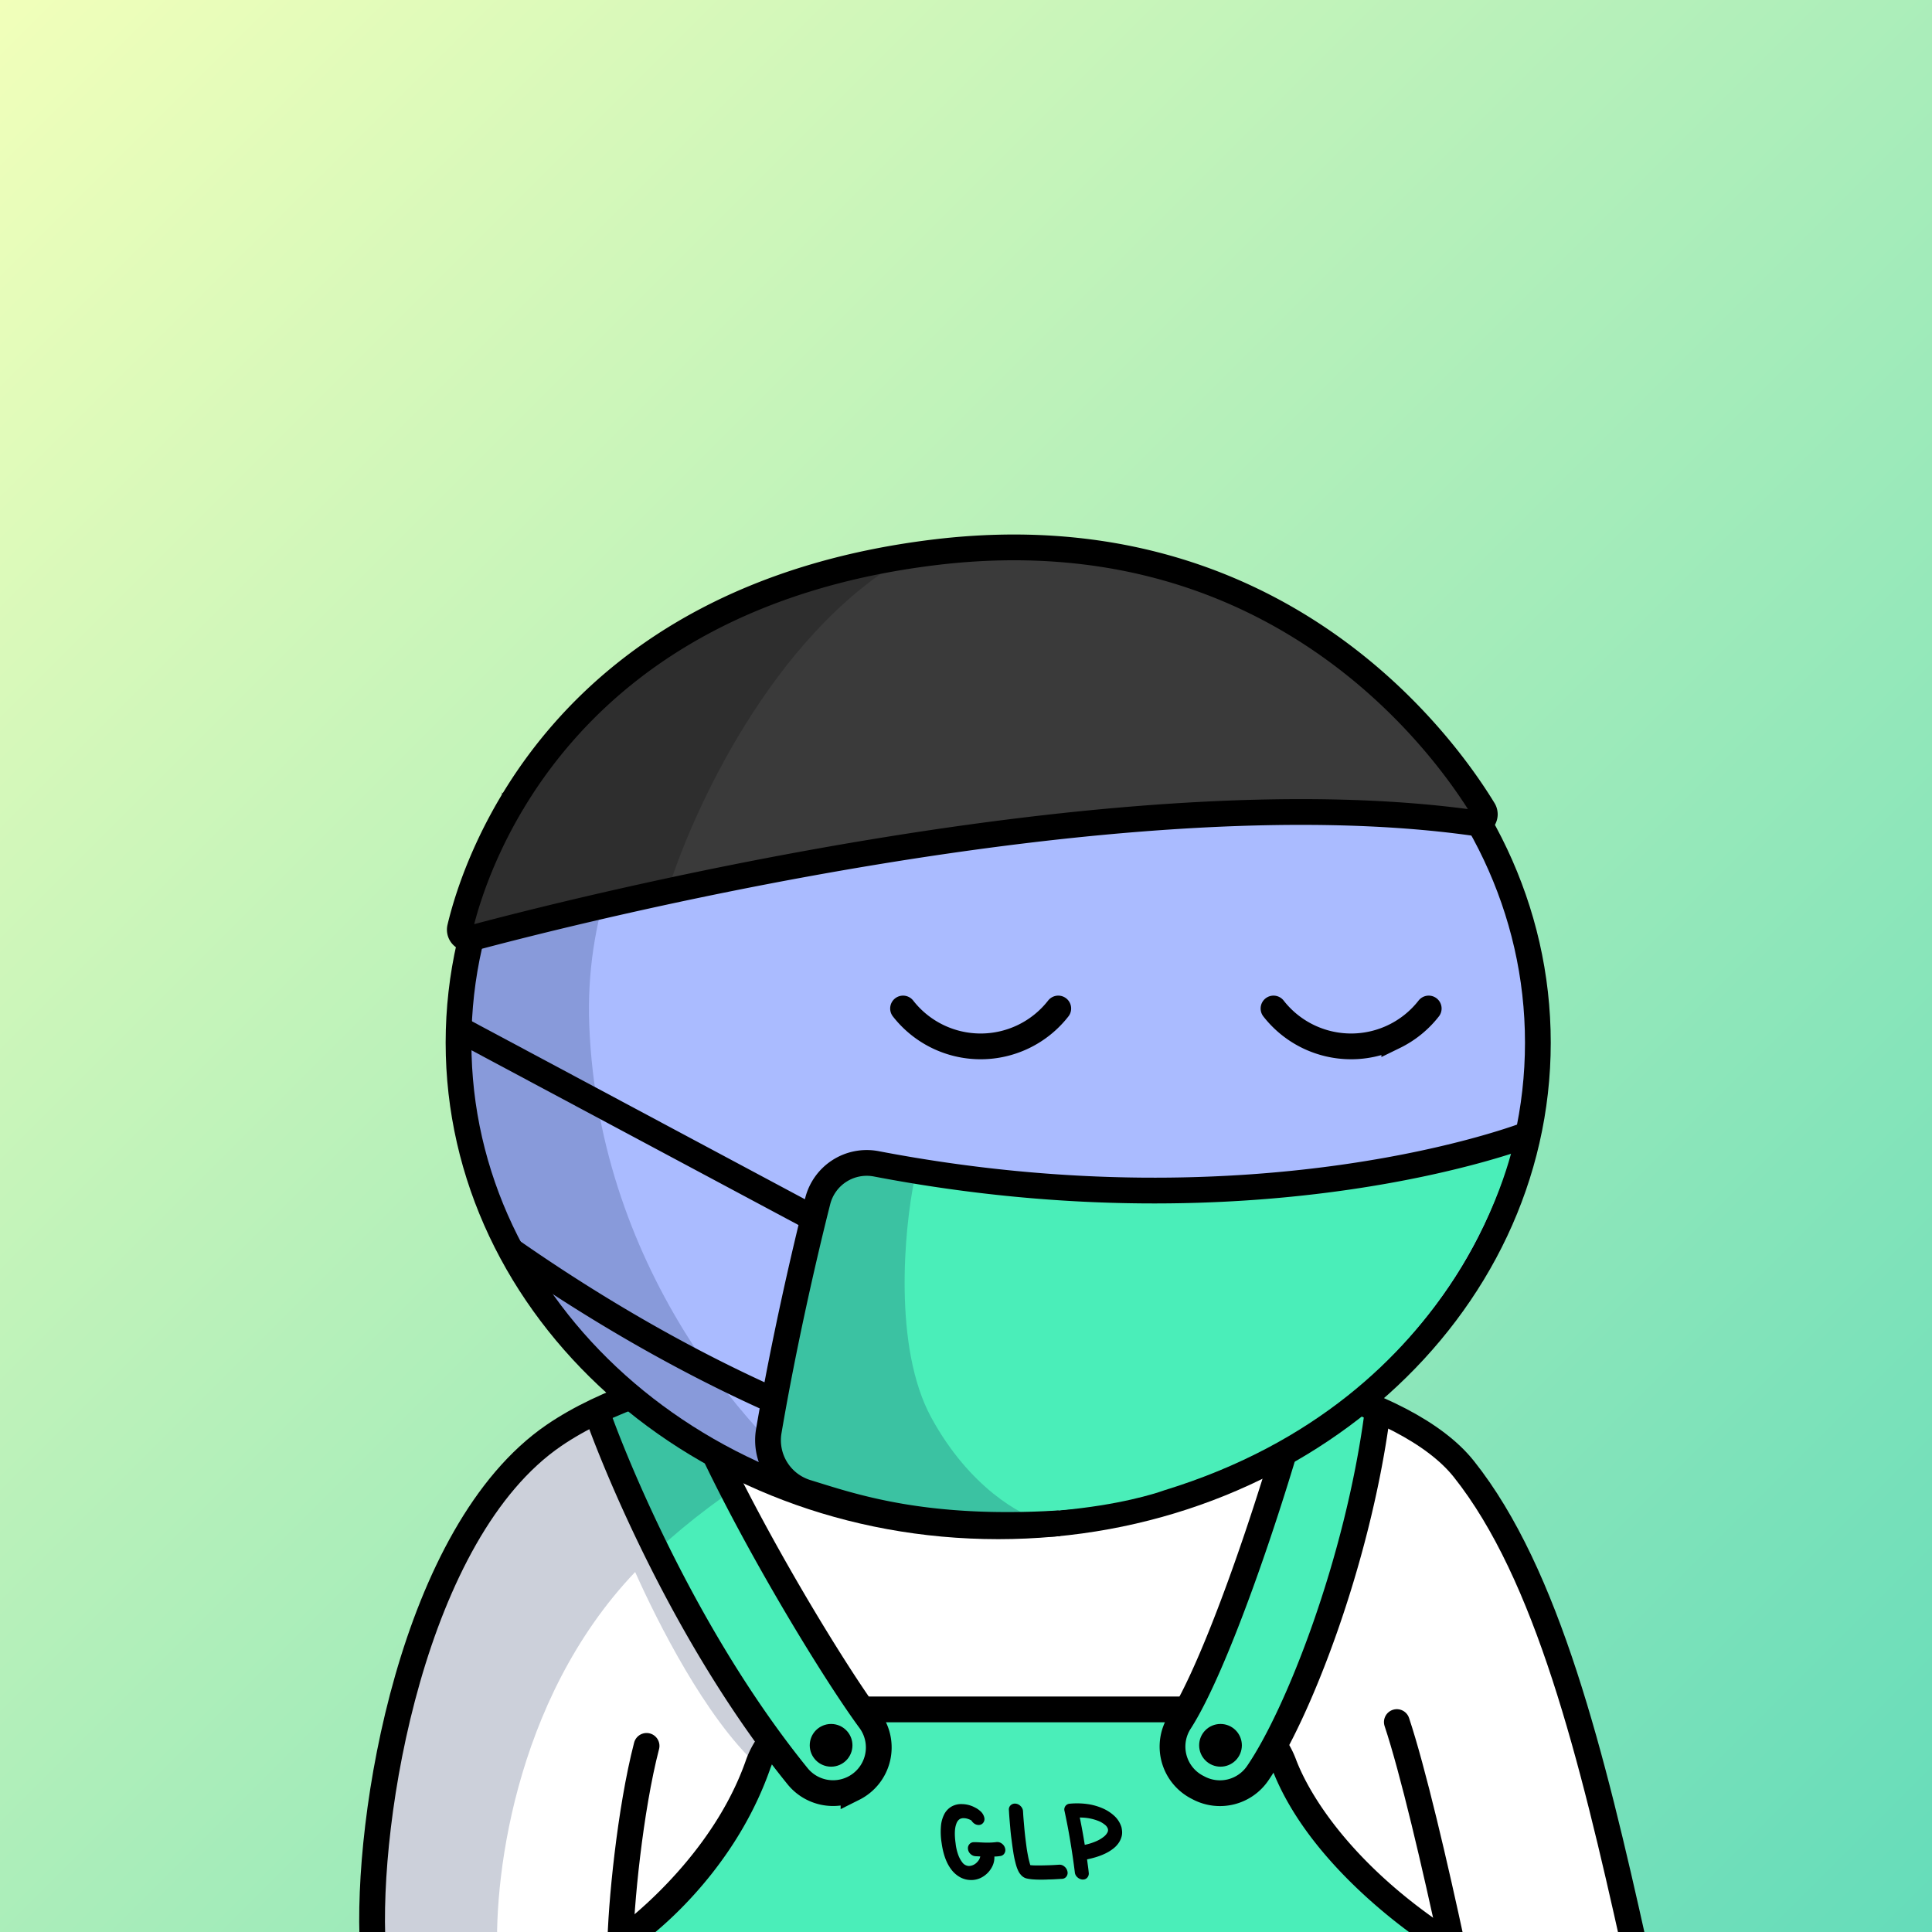 <svg
      xmlns="http://www.w3.org/2000/svg"
      preserveAspectRatio="xMidYMin meet"
      fill="none"
      viewBox="0 0 1500 1500"
    >
      <rect x="0" y="0" width="1500" height="1500" fill="#808080" stroke="none"/>
      <g>
      <path fill="url(#prefix__paint0_linear_53_30460)" d="M0 0h1500v1500H0z"/><defs><linearGradient id="prefix__paint0_linear_53_30460" x1="0" y1="0" x2="1500" y2="1500" gradientUnits="userSpaceOnUse"><stop stop-color="#F1FFBA"/><stop offset="1" stop-color="#65DCBA"/></linearGradient></defs>
      <g clip-path="url(#prefix__clip0_53_28546)"><path d="M1263 1500H289.33l3.73-66.49 22.17-107.35L350 1210.5l64.5-87s17.71-5.24 49.5-22c0-15.48-3.27-11.17 5.5-3.5 9.18-4.83 18.47-7.58 29.94-13H503c6.96-3.29 10.74-4.62 18.5-8 64.69-28.13 216.5-36 216.5-36s154.86-8.26 305 43c6.21 2.12 35.41 17.63 41.5 20 145.5 76.5 178.5 396 178.5 396z" fill="#fff"/><path d="M1120.22 1500H492.75l63.3-66.84 42-80.49.34-.65L509 1201.57l-38-89.15-2.66-6.25-.73-1.69c-.002-.04-3.113-4.44-3.11-4.48l31-14 10-2.5 24.5-9 28.59 59.88v.08l86.22 157.7c.06.1.13.19.18.28l24.2 34.72h246.5l21-28.57 10-13.56 17.21-55.83 22.47-72.91v-.09l21.63-69.7 25-10.44 36.5 20.94-5.33 7.99-1.69 9.53-10.23 57.79-8.9 50.24-13.5 33.18-40.28 99.07-.9 2.21-1.4 3.44 52.71 77.83 70.33 54 4.43 3.39 5.48 4.33z" fill="#4AEEB9"/><path d="M468.001 1094c149.6-59.6 294-54.83 347.5-45-60.865 12.72-204.146 61.06-305.043 154.5L593.5 1345l-5.5 25.5c-40.4-37.2-77.581-111.33-94.871-150-95.084 99.83-110.861 243.43-106.627 304l-99.502-13c-1.6-110.8 39-247.5 59.5-302l39.501-52.5 15.5-20.5 66.5-42.5z" fill="#001647" fill-opacity=".2"/><path d="M780.324 1434.93c.215.68.279 1.39.189 2.09-.09.7-.333 1.38-.711 1.97a4.278 4.278 0 01-1.424 1.42c-.58.36-1.235.57-1.912.63-.757.12-1.502.2-2.246.27-.744.06-1.467.09-2.188.1.099 2.27-.294 4.53-1.151 6.63a19.416 19.416 0 01-9.795 10.12 17.29 17.29 0 01-7.084 1.5l-.41-.02c-2.76-.04-5.47-.74-7.908-2.03a21.42 21.42 0 01-6.727-5.66c-3.997-4.99-6.622-11.99-7.875-21-.726-4.47-.893-9-.499-13.51a24.64 24.64 0 012.899-9.57c.714-1.2 1.591-2.3 2.606-3.26.99-.94 2.112-1.74 3.331-2.35 1.077-.53 2.213-.94 3.384-1.2 1.232-.29 2.498-.41 3.762-.36 3.633 0 7.21.91 10.402 2.64 1.451.7 2.796 1.6 3.992 2.67a9.443 9.443 0 013.296 5.4c.137.67.122 1.37-.045 2.05-.167.67-.481 1.3-.92 1.83-.418.52-.949.94-1.553 1.22-.605.28-1.266.42-1.932.4a5.734 5.734 0 01-3.234-.99 7.929 7.929 0 01-2.388-2.52c-.482-.29-.981-.54-1.494-.76-.671-.28-1.362-.52-2.068-.7-.778-.2-1.575-.3-2.377-.32a6.71 6.71 0 00-2.432.39c-1.606.68-2.761 2.15-3.464 4.4-1.183 3.39-1.326 8.28-.43 14.68a37.867 37.867 0 002.337 9.78c.712 1.8 1.665 3.49 2.833 5.03a6.705 6.705 0 002.228 2.01c.884.49 1.867.78 2.876.84a8.833 8.833 0 003.568-.85 8.891 8.891 0 002.932-2.2 8.48 8.48 0 002.39-4.36c-.56-.02-1.119-.05-1.678-.08-.56-.03-1.109-.05-1.668-.08a6.018 6.018 0 01-4.084-1.63 6.088 6.088 0 01-2.118-3.92c-.1-.67-.056-1.35.13-2 .186-.64.51-1.25.948-1.76.422-.51.955-.92 1.559-1.19a4.407 4.407 0 011.925-.4l.09.01c.881-.01 1.731 0 2.541.02.81.02 1.598.08 2.387.12 1.998.1 3.886.2 5.799.18 2.246 0 4.489-.14 6.719-.42a5.77 5.77 0 014.167 1.16 6.41 6.41 0 012.525 3.58zM809.785 1459.36a102.9 102.9 0 01-5.583-.08c-1.508-.08-2.746-.14-3.711-.28-.964-.14-1.721-.21-2.266-.33-.545-.12-.942-.19-1.169-.25a7.588 7.588 0 01-2.101-.83 8.992 8.992 0 01-2.468-2.12 12.745 12.745 0 01-1.998-3.1c-.455-.98-.853-1.98-1.193-3a44.13 44.13 0 01-1.044-3.75 74.323 74.323 0 01-1.503-7.43c-.45-2.81-.894-5.96-1.331-9.46-.408-2.92-.731-5.76-.967-8.52l-.633-7.39c-.173-2.17-.295-3.94-.376-5.32-.082-1.38-.125-2.13-.139-2.24-.078-.67.004-1.35.239-1.98.235-.63.617-1.2 1.113-1.66a4.736 4.736 0 011.768-1.06c.659-.23 1.359-.3 2.051-.23 1.532.16 2.954.87 3.996 2a6.02 6.02 0 011.805 3.97c-.003.06.039.63.104 1.73.065 1.11.162 2.57.312 4.4.149 1.83.334 3.94.545 6.33.211 2.39.46 4.85.754 7.39.36 3.02.713 5.79 1.05 8.27.337 2.48.767 4.7 1.14 6.66.373 1.97.744 3.36 1.038 4.48.295 1.13.523 1.97.725 2.53 1.549.17 3.107.24 4.665.23 1.851.02 3.804.01 5.849-.04 2.045-.04 4.09-.1 6.127-.19s3.895-.21 5.604-.33a5.665 5.665 0 014.118 1.33 6.675 6.675 0 012.425 3.79 4.711 4.711 0 01-.708 3.97c-.381.55-.88 1-1.462 1.33-.582.32-1.23.51-1.896.55l-1.004.04-2.39.15-3.383.19c-1.265.05-2.609.1-4.011.11-.773.05-1.486.08-2.147.09l-1.945.05zM840.538 1459.28a6.535 6.535 0 01-4.065-1.79 5.791 5.791 0 01-1.988-3.91c-.954-7.66-2.111-15.6-3.47-23.82a472.115 472.115 0 00-4.511-23.63 4.549 4.549 0 01.676-3.91c.387-.54.89-.98 1.473-1.3a4.33 4.33 0 011.892-.53c4.573-.44 9.182-.35 13.733.28 4.108.57 8.118 1.7 11.918 3.36a32.179 32.179 0 019.085 5.94 19.763 19.763 0 015.451 8.77c.22 1.02.372 2.07.456 3.11.099 1.34-.025 2.69-.369 3.99a16.03 16.03 0 01-1.988 4.54 19.016 19.016 0 01-4.237 4.66c-4.718 3.86-11.585 6.72-20.602 8.57.224 1.74.448 3.47.693 5.19.245 1.71.441 3.41.597 5.1a4.758 4.758 0 01-1.029 3.77c-.412.51-.937.92-1.535 1.2-.597.27-1.25.41-1.908.39l-.272.02zm-2.187-48.16a467.926 467.926 0 013.85 21.21 45.103 45.103 0 009.535-3.09c1.84-.84 3.573-1.9 5.164-3.15a10.464 10.464 0 002.779-3.15 3.927 3.927 0 00.499-2.98 6.65 6.65 0 00-2.294-3.19 18.776 18.776 0 00-4.734-2.85 38.087 38.087 0 00-14.8-2.78l.001-.02zM1122.41 1495.71l-2.72 4-2.86 4.25h-17.5c-39.37-28.33-90.91-75.45-111.93-131.12a55.169 55.169 0 00-3.61-7.72c-.66-1.18-1.36-2.32-2.1-3.44l6.48-4.3.45-.3 9.73-6.46a75.56 75.56 0 017.76 15.16c11.29 29.89 43.29 78.46 107.78 124 2.74 2 5.58 3.98 8.52 5.93z" fill="#000"/><path d="M669.16 1327.18h252.95" stroke="#000" stroke-width="20" stroke-miterlimit="10"/><path d="M605.91 1358.65c-.44.57-.86 1.15-1.27 1.74a53.595 53.595 0 00-6.74 13.12c-23 65.59-68.45 109.28-89 126.49l-21.15 3-5.79-8.16c.12-.09 2.66-1.91 6.85-5.38 17.35-14.29 68.14-59.52 90.22-122.56a73.51 73.51 0 0111-20.38l8.06 6.15 1.88 1.43 5.94 4.55z" fill="#000"/><path d="M465.53 1102.37s54.7 154.47 153.72 276.69a35.46 35.46 0 0020.062 12.32c7.895 1.7 16.135.66 23.358-2.95a35.406 35.406 0 0011.903-9.66 35.46 35.46 0 006.988-29.11 35.456 35.456 0 00-6.221-14.01c-32.71-44.41-111.58-175.36-143.84-260.15M1010.94 1078.69c-26.5 97.87-68.13 216.54-94.92 258.09a35.487 35.487 0 00-4.498 28.38 35.485 35.485 0 0017.988 22.4l1.37.71c7.688 3.98 16.565 5 24.959 2.89a35.516 35.516 0 0020.611-14.37c31.17-45.55 77.27-163 92.71-277.8" stroke="#000" stroke-width="20" stroke-miterlimit="10"/><path d="M645.26 1371.64c9.157 0 16.58-7.42 16.58-16.58 0-9.16-7.423-16.58-16.58-16.58-9.157 0-16.58 7.42-16.58 16.58 0 9.16 7.423 16.58 16.58 16.58zM947.6 1371.64c9.157 0 16.58-7.42 16.58-16.58 0-9.16-7.423-16.58-16.58-16.58-9.157 0-16.58 7.42-16.58 16.58 0 9.16 7.423 16.58 16.58 16.58z" fill="#000"/><path d="M289.5 1512.5c-6-101.5 31-323.03 140.5-398 158.5-108.51 616.5-87 706.5 26 64.91 81.5 99.5 222.5 132.5 371M1084.5 1337c12.33 37 29.5 110.3 43.5 175.5m-646.5 0c.333-32.83 7.7-107.6 20.5-157" stroke="#000" stroke-width="20" stroke-linecap="round"/></g><defs><clipPath id="prefix__clip0_53_28546"><path fill="#fff" d="M0 0h1500v1500H0z"/></clipPath></defs>
      <g clip-path="url(#prefix__clip0_299_662)"><path d="M775 1185c231.41 0 419-168.12 419-375.5 0-207.383-187.59-375.5-419-375.5-231.407 0-419 168.117-419 375.5 0 207.38 187.593 375.5 419 375.5z" fill="#ABF"/><path d="M457.5 796c7.6 194 131.833 327.5 193 370l-130-55.5L438 1034l-57.5-89.5-27-106 11-104L394 662l45-82.5 83.5-69.5 109-54.182 28.5-1C569.452 513.314 451.119 633.132 457.5 796z" fill="#001647" fill-opacity=".2"/><path d="M775 1185c231.41 0 419-168.12 419-375.5 0-207.383-187.59-375.5-419-375.5-231.407 0-419 168.117-419 375.5 0 207.38 187.593 375.5 419 375.5z" stroke="#000" stroke-width="20"/></g><defs><clipPath id="prefix__clip0_299_662"><path fill="#fff" d="M0 0h1500v1500H0z"/></clipPath></defs>
      <g clip-path="url(#prefix__clip0_53_29395)" stroke="#000" stroke-width="20" stroke-miterlimit="10" stroke-linecap="round"><path d="M701.129 783a76.42 76.42 0 00120.5 0M988.75 783a76.436 76.436 0 0060.25 29.41c11.62 0 23.08-2.649 33.52-7.745A76.462 76.462 0 001109.25 783"/><path d="M914.5 1058.5c8.9 0 17.6-2.64 25.001-7.58a45.056 45.056 0 0016.574-20.2 45.004 45.004 0 00-32.796-61.355 44.995 44.995 0 00-46.195 19.134A45 45 0 00914.5 1058.5z" fill="#000"/></g><defs><clipPath id="prefix__clip0_53_29395"><path fill="#fff" d="M0 0h1500v1500H0z"/></clipPath></defs>
      <g clip-path="url(#prefix__clip0_53_26556)"><path d="M610.839 1052.54l25.41-124.378 14-18s32.84-6 38.52-5 129.64 16.45 129.64 16.45l101.58 2.47s73.9-4.05 84.731-5.22c10.83-1.17 48.22-6 58.49-7.76 10.27-1.76 53.32-5.62 68.8-9.75 15.48-4.13 44.08-18 44.08-18S1140.5 1084.5 903.999 1157.05c0 0-92.499 34.95-237.78 5.86-104.73-30.27-63-64.47-63-64.47l7.62-45.9z" fill="#4AEEB9"/><path d="M723 1100.5c-29.6-54.4-21-146-13-185-55.2-22-65.833-.166-72 17.5-11.167 36.167-34.3 116.8-37.5 150-3.2 33.2-1.333 56.5 0 64l99 30 110 4c-16.5-4.17-56.9-26.1-86.5-80.5z" fill="#001647" fill-opacity=".2"/><path d="M1185.94 880.828s-205.091 80.28-505.581 22.77a39.252 39.252 0 00-45.47 28.86c-9.83 38.72-26.31 109.842-38 178.622a42.352 42.352 0 0029.31 47.6c34.82 10.67 90.3 30.53 196.28 24M398.16 971.871c55.3 38.439 125.63 81.449 205 116.639M625.992 943.001l-269.82-144.2" stroke="#000" stroke-width="20" stroke-miterlimit="10"/></g><defs><clipPath id="prefix__clip0_53_26556"><path fill="#fff" d="M0 0h1500v1500H0z"/></clipPath></defs>
      <g clip-path="url(#a)"> <path fill="#3A3A3A" d="m500.5 506.5-86.7 95.8-7.6 25.9-16.5-13v21.3l-14.2 29-6.5 26-5.9 13.5v27.4l137.4-36 281.9-43.8 203.1-20.4 163.5 6.4-33.6-56.8-44.6-50.8-54.2-42.4-85.2-40.4-124-19L652 439.8l-151.5 66.8Z"/> <path fill="#000" fill-opacity=".2" d="M692 440c-99.6 64.8-158.8 200-176 259.5L358.5 723c5.8-27.8 34.4-102.3 102-177.5S643 443.8 692 440Z"/> <path stroke="#000" stroke-linecap="round" stroke-miterlimit="10" stroke-width="20" d="M365.8 728.5C438.7 708.9 866 599.4 1145 639a6.9 6.9 0 0 0 7.8-6.6c0-1.3-.3-2.6-1-3.7-30.3-49.7-159.9-231.8-425.3-200-291 35-357.4 241.3-369.3 291.5a6.7 6.7 0 0 0 1.9 6.5 6.9 6.9 0 0 0 6.5 1.7h0Z"/> </g> <defs> <clipPath id="a"> <path fill="#fff" d="M0 0h1500v1500H0z"/> </clipPath> </defs>
      
    </g>
    </svg>